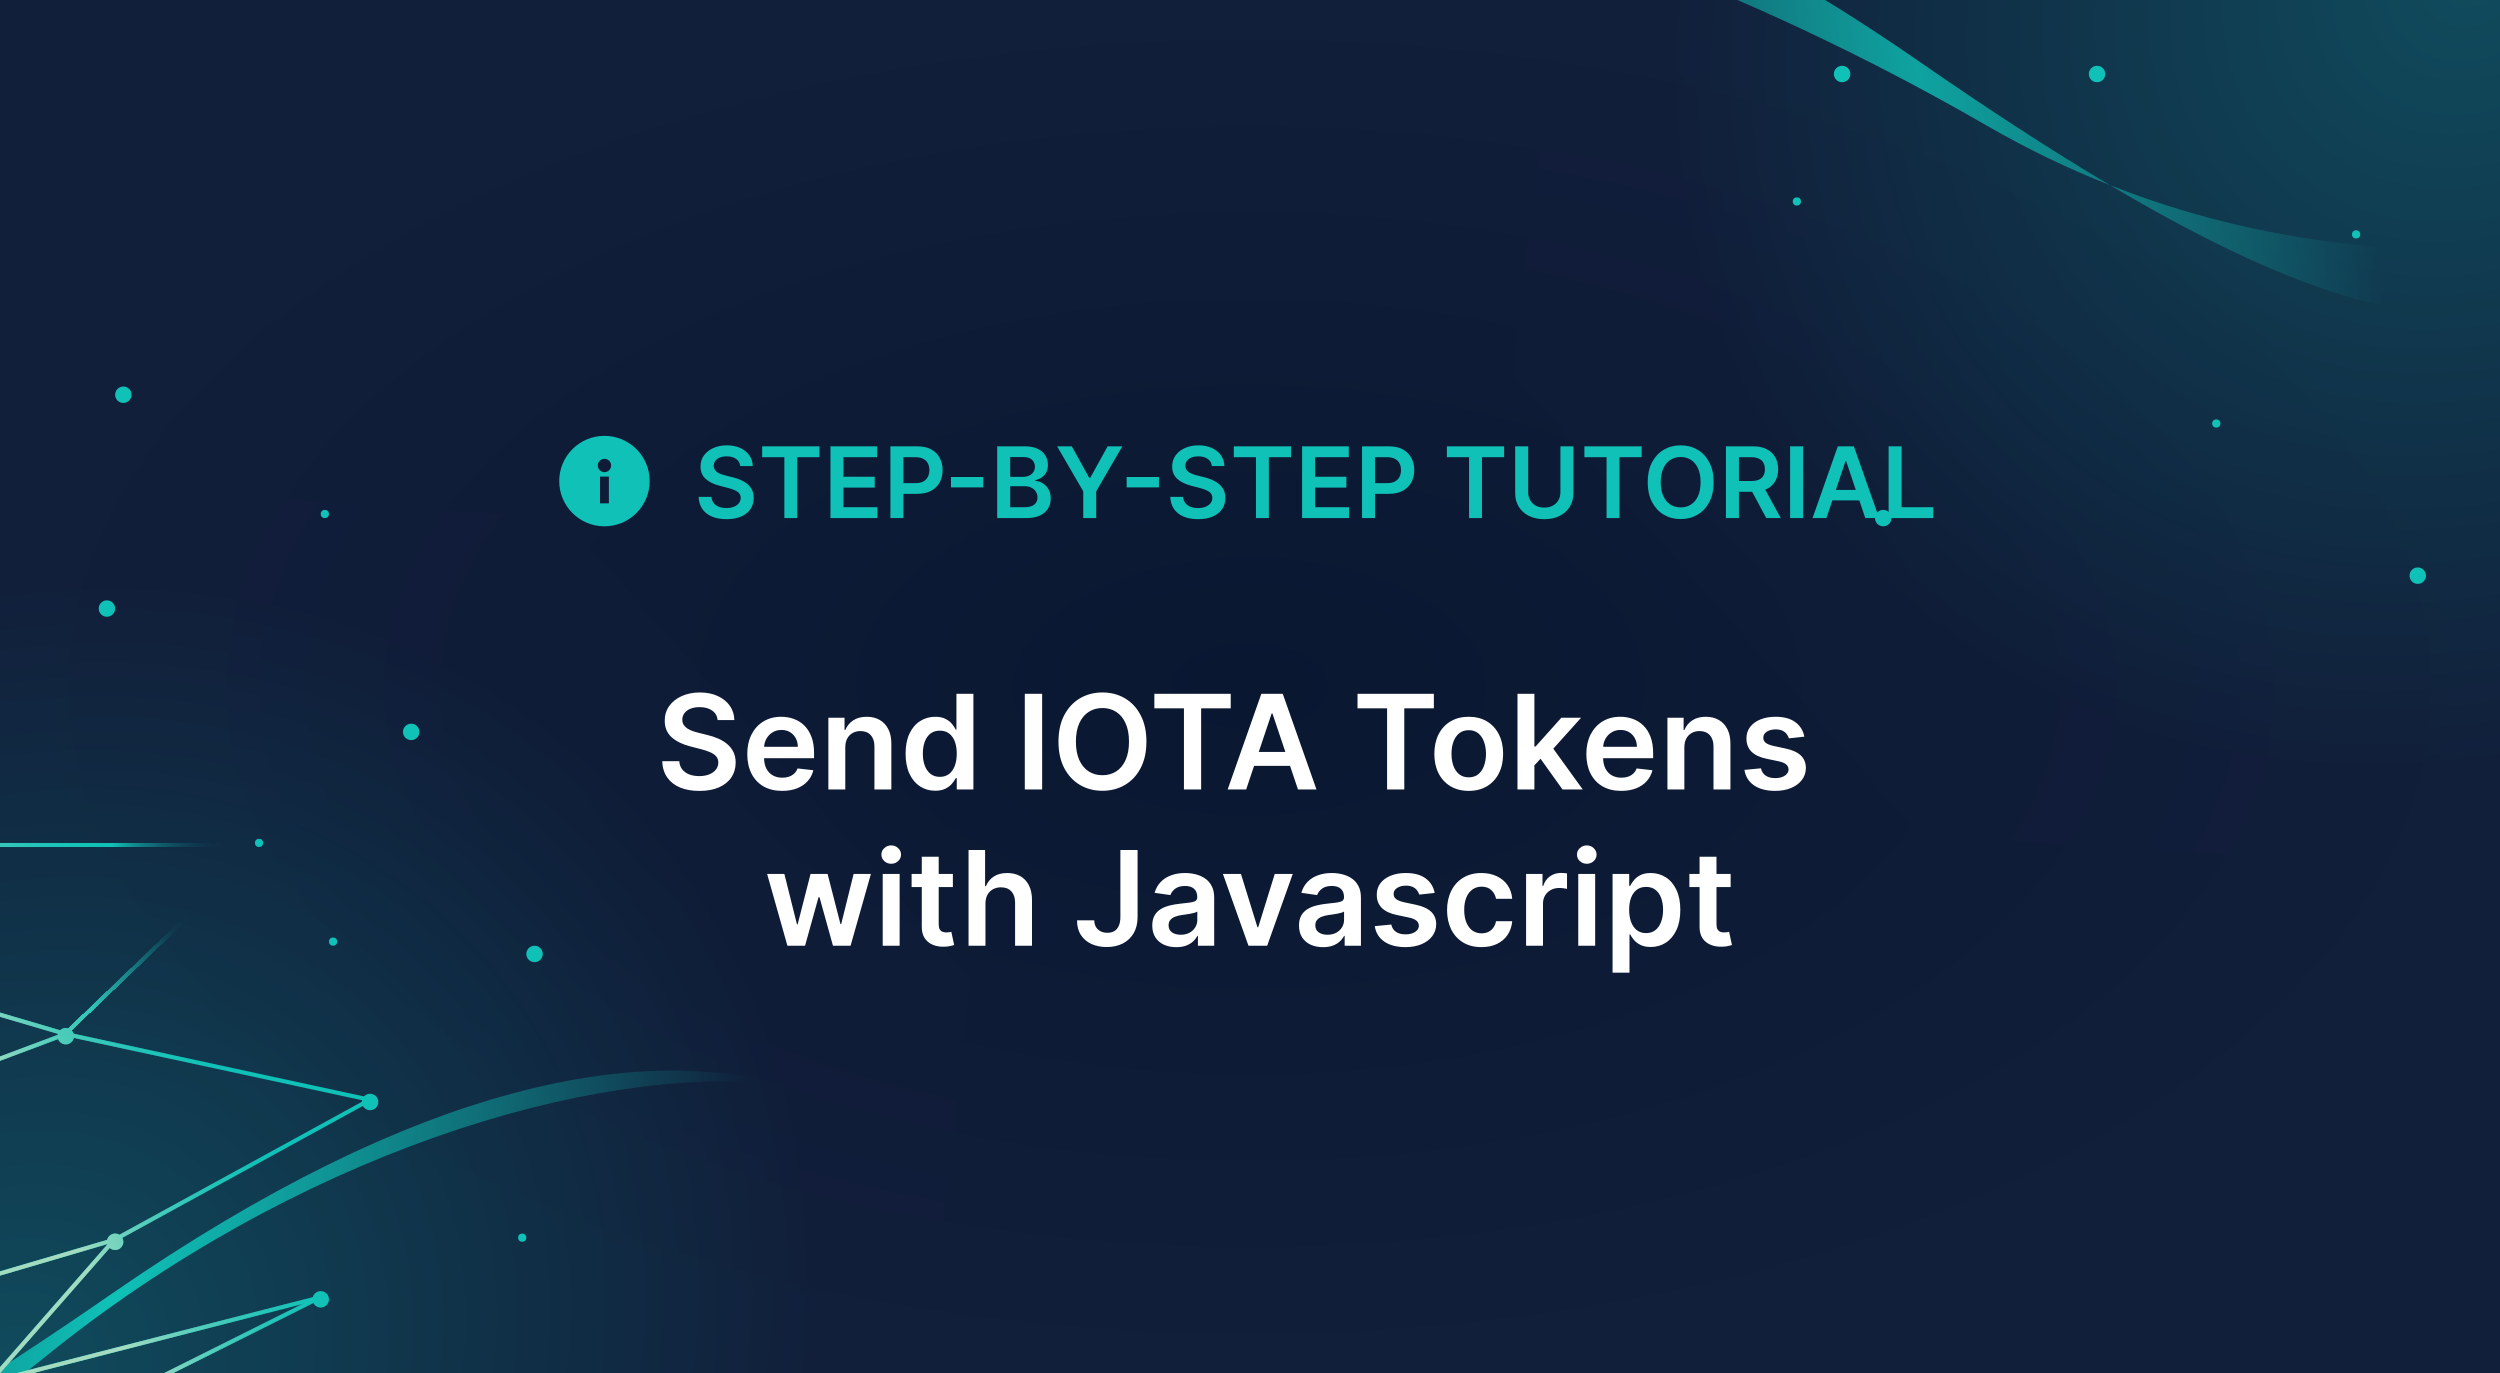 <svg width="304" height="167" viewBox="0 0 304 167" fill="none" xmlns="http://www.w3.org/2000/svg">
<g clip-path="url(#clip0_1_2)">
<rect width="304" height="167" fill="#40A1AC"/>
<path d="M0 0H304V167H0V0Z" fill="url(#paint0_radial_1_2)"/>
<g opacity="0.27" filter="url(#filter0_f_1_2)">
<path d="M68.5 63L-8 58V172L111.5 176.5L118 119L68.5 63Z" fill="url(#paint1_radial_1_2)"/>
</g>
<path d="M142.687 -14.486C135.74 -10.607 131.273 -5.188 129 -0.232C129.704 -8.108 134.745 -12.633 142.687 -14.486C158.63 -23.39 187.632 -24.187 233.14 7.318C241.654 13.213 249.433 18.284 256.576 22.518C279.541 31.573 302.581 31.767 322.676 28.451C323.818 27.334 324.939 26.121 326.044 24.811C345.489 1.771 396.552 1.86 372.353 12.768C361.22 17.786 343.535 25.009 322.676 28.451C307.226 43.571 288.073 41.185 256.576 22.518C251.565 20.542 246.557 18.144 241.583 15.268C206.23 -5.176 164.006 -19.46 142.687 -14.486Z" fill="url(#paint2_linear_1_2)"/>
<path d="M95.036 131.868C107.28 135.208 114.596 142.929 117.733 149.768C116.797 139.293 108.058 133.356 95.036 131.868C78.046 127.232 51.565 131.03 13.593 157.318C-2.347 168.353 -15.708 176.503 -27.152 181.674C-42.273 185.514 -57.519 184.871 -71.635 182.139C-74.303 180.17 -76.849 177.73 -79.311 174.811C-98.757 151.771 -149.819 151.86 -125.62 162.768C-113.974 168.018 -94.256 177.76 -71.635 182.139C-60.115 190.639 -46.324 190.337 -27.152 181.674C-16.158 178.882 -5.23 173.72 5.149 165.268C35.522 140.534 71.988 129.233 95.036 131.868Z" fill="url(#paint3_linear_1_2)"/>
<g opacity="0.27" filter="url(#filter1_f_1_2)">
<path d="M233.5 101.5L310 106.5V-7.5L190.5 -12L184 45.5L233.5 101.5Z" fill="url(#paint4_radial_1_2)"/>
</g>
<circle cx="14" cy="151" r="1" fill="#0FC1B7"/>
<circle cx="31.5" cy="102.5" r="0.5" fill="#0FC1B7"/>
<circle cx="8" cy="126" r="1" fill="#0FC1B7"/>
<circle cx="50" cy="89" r="1" fill="#0FC1B7"/>
<circle cx="13" cy="74" r="1" fill="#0FC1B7"/>
<circle cx="15" cy="48" r="1" fill="#0FC1B7"/>
<circle cx="39.5" cy="62.5" r="0.5" fill="#0FC1B7"/>
<circle cx="40.5" cy="114.5" r="0.5" fill="#0FC1B7"/>
<circle cx="65" cy="116" r="1" fill="#0FC1B7"/>
<circle cx="63.5" cy="150.5" r="0.5" fill="#0FC1B7"/>
<circle cx="45" cy="134" r="1" fill="#0FC1B7"/>
<circle cx="39" cy="158" r="1" fill="#0FC1B7"/>
<circle cx="255" cy="9" r="1" fill="#0FC1B7"/>
<circle cx="218.5" cy="24.5" r="0.5" fill="#0FC1B7"/>
<circle cx="224" cy="9" r="1" fill="#0FC1B7"/>
<circle cx="286.5" cy="28.5" r="0.5" fill="#0FC1B7"/>
<circle cx="269.5" cy="51.5" r="0.5" fill="#0FC1B7"/>
<circle cx="229" cy="63" r="1" fill="#0FC1B7"/>
<circle cx="294" cy="70" r="1" fill="#0FC1B7"/>
<g filter="url(#filter2_d_1_2)">
<line x1="13.88" y1="150.781" x2="44.88" y2="133.781" stroke="#0FC1B7" stroke-width="0.5"/>
</g>
<g filter="url(#filter3_d_1_2)">
<line x1="8.053" y1="125.756" x2="45.053" y2="133.756" stroke="#0FC1B7" stroke-width="0.5"/>
</g>
<g filter="url(#filter4_d_1_2)">
<line x1="7.827" y1="125.82" x2="31.827" y2="102.82" stroke="url(#paint5_linear_1_2)" stroke-width="0.5" shape-rendering="crispEdges"/>
</g>
<g filter="url(#filter5_d_1_2)">
<line x1="-5" y1="102.75" x2="32" y2="102.75" stroke="url(#paint6_linear_1_2)" stroke-width="0.5" shape-rendering="crispEdges"/>
</g>
<g filter="url(#filter6_d_1_2)">
<line x1="-0.088" y1="128.766" x2="7.912" y2="125.766" stroke="#0FC1B7" stroke-width="0.5"/>
<line x1="-3.071" y1="155.76" x2="13.93" y2="150.76" stroke="#0FC1B7" stroke-width="0.5"/>
<line x1="-8.929" y1="120.76" x2="8.071" y2="125.76" stroke="#0FC1B7" stroke-width="0.5"/>
<line x1="-0.188" y1="166.835" x2="13.812" y2="150.835" stroke="#0FC1B7" stroke-width="0.5"/>
<line x1="-0.062" y1="167.758" x2="38.938" y2="157.758" stroke="#0FC1B7" stroke-width="0.5"/>
<line x1="18.888" y1="167.776" x2="38.888" y2="157.776" stroke="#0FC1B7" stroke-width="0.5"/>
</g>
<path fill-rule="evenodd" clip-rule="evenodd" d="M255 10C255.552 10 256 9.552 256 9C256 8.448 255.552 8 255 8C254.448 8 254 8.448 254 9C254 9.552 254.448 10 255 10ZM16 48C16 48.552 15.552 49 15 49C14.448 49 14 48.552 14 48C14 47.448 14.448 47 15 47C15.552 47 16 47.448 16 48ZM13 75C13.552 75 14 74.552 14 74C14 73.448 13.552 73 13 73C12.448 73 12 73.448 12 74C12 74.552 12.448 75 13 75ZM51 89C51 89.552 50.552 90 50 90C49.448 90 49 89.552 49 89C49 88.448 49.448 88 50 88C50.552 88 51 88.448 51 89ZM31.277 103L8.28 125.04C8.191 125.014 8.097 125 8 125C7.733 125 7.49 125.105 7.31 125.276L-8.859 120.52L-9 121L7.04 125.718C7.029 125.756 7.02 125.796 7.013 125.836L-0.176 128.532L0 129L7.063 126.351C7.206 126.73 7.571 127 8 127C8.48 127 8.881 126.662 8.978 126.211L44.022 133.789C44.009 133.85 44.002 133.913 44 133.978L14.519 150.145C14.368 150.053 14.19 150 14 150C13.529 150 13.134 150.326 13.028 150.765L-3.141 155.52L-3 156L13.04 151.282C13.044 151.296 13.049 151.309 13.053 151.323L-0.376 166.671L0 167L13.341 151.753C13.517 151.907 13.748 152 14 152C14.552 152 15 151.552 15 151C15 150.826 14.955 150.662 14.877 150.519L44.123 134.481C44.293 134.79 44.622 135 45 135C45.552 135 46 134.552 46 134C46 133.448 45.552 133 45 133C44.706 133 44.442 133.127 44.259 133.328L8.952 125.694C8.906 125.548 8.826 125.416 8.722 125.308L32 103L32 102.502L32 102.5C32 102.224 31.776 102 31.5 102C31.224 102 31 102.224 31 102.5H-5V103H31.277ZM39.5 63C39.776 63 40 62.776 40 62.5C40 62.224 39.776 62 39.5 62C39.224 62 39 62.224 39 62.5C39 62.776 39.224 63 39.5 63ZM41 114.5C41 114.776 40.776 115 40.5 115C40.224 115 40 114.776 40 114.5C40 114.224 40.224 114 40.5 114C40.776 114 41 114.224 41 114.5ZM65 117C65.552 117 66 116.552 66 116C66 115.448 65.552 115 65 115C64.448 115 64 115.448 64 116C64 116.552 64.448 117 65 117ZM64 150.5C64 150.776 63.776 151 63.5 151C63.224 151 63 150.776 63 150.5C63 150.224 63.224 150 63.5 150C63.776 150 64 150.224 64 150.5ZM40 158C40 158.552 39.552 159 39 159C38.608 159 38.27 158.775 38.105 158.447L19 168L18.776 167.553L36.705 158.588L0 168L-0.124 167.516L38.037 157.731C38.154 157.309 38.541 157 39 157C39.552 157 40 157.448 40 158ZM219 24.5C219 24.776 218.776 25 218.5 25C218.224 25 218 24.776 218 24.5C218 24.224 218.224 24 218.5 24C218.776 24 219 24.224 219 24.5ZM224 10C224.552 10 225 9.552 225 9C225 8.448 224.552 8 224 8C223.448 8 223 8.448 223 9C223 9.552 223.448 10 224 10ZM287 28.5C287 28.776 286.776 29 286.5 29C286.224 29 286 28.776 286 28.5C286 28.224 286.224 28 286.5 28C286.776 28 287 28.224 287 28.5ZM269.5 52C269.776 52 270 51.776 270 51.5C270 51.224 269.776 51 269.5 51C269.224 51 269 51.224 269 51.5C269 51.776 269.224 52 269.5 52ZM230 63C230 63.552 229.552 64 229 64C228.448 64 228 63.552 228 63C228 62.448 228.448 62 229 62C229.552 62 230 62.448 230 63ZM294 71C294.552 71 295 70.552 295 70C295 69.448 294.552 69 294 69C293.448 69 293 69.448 293 70C293 70.552 293.448 71 294 71Z" fill="url(#paint7_linear_1_2)"/>
<path d="M87.269 87.562C87.215 87.066 86.992 86.68 86.598 86.403C86.208 86.127 85.7 85.989 85.075 85.989C84.636 85.989 84.259 86.055 83.945 86.188C83.63 86.32 83.39 86.5 83.223 86.727C83.056 86.954 82.971 87.214 82.967 87.506C82.967 87.748 83.022 87.958 83.132 88.136C83.246 88.314 83.399 88.466 83.592 88.591C83.785 88.712 83.999 88.814 84.234 88.898C84.469 88.981 84.706 89.051 84.945 89.108L86.035 89.381C86.475 89.483 86.897 89.621 87.303 89.796C87.712 89.97 88.077 90.189 88.399 90.454C88.725 90.72 88.983 91.04 89.172 91.415C89.361 91.79 89.456 92.229 89.456 92.733C89.456 93.415 89.282 94.015 88.933 94.534C88.585 95.049 88.081 95.453 87.422 95.744C86.767 96.032 85.973 96.176 85.041 96.176C84.136 96.176 83.35 96.036 82.683 95.756C82.02 95.475 81.501 95.066 81.126 94.528C80.755 93.99 80.555 93.335 80.524 92.562H82.598C82.628 92.968 82.753 93.305 82.973 93.574C83.193 93.843 83.479 94.044 83.831 94.176C84.187 94.309 84.585 94.375 85.024 94.375C85.483 94.375 85.884 94.307 86.229 94.171C86.577 94.03 86.85 93.837 87.047 93.591C87.244 93.341 87.344 93.049 87.348 92.716C87.344 92.413 87.255 92.163 87.081 91.966C86.907 91.765 86.662 91.599 86.348 91.466C86.037 91.329 85.674 91.208 85.257 91.102L83.933 90.761C82.975 90.515 82.217 90.142 81.66 89.642C81.108 89.138 80.831 88.47 80.831 87.636C80.831 86.951 81.017 86.35 81.388 85.835C81.763 85.32 82.272 84.921 82.916 84.636C83.56 84.349 84.289 84.204 85.104 84.204C85.93 84.204 86.653 84.349 87.274 84.636C87.899 84.921 88.39 85.316 88.746 85.824C89.102 86.328 89.285 86.907 89.297 87.562H87.269ZM95.108 96.171C94.233 96.171 93.477 95.989 92.841 95.625C92.208 95.258 91.722 94.739 91.381 94.068C91.04 93.394 90.869 92.6 90.869 91.688C90.869 90.79 91.04 90.002 91.381 89.324C91.725 88.642 92.206 88.112 92.824 87.733C93.441 87.35 94.167 87.159 95 87.159C95.538 87.159 96.046 87.246 96.523 87.421C97.004 87.591 97.428 87.856 97.796 88.216C98.167 88.576 98.458 89.034 98.671 89.591C98.883 90.144 98.989 90.803 98.989 91.568V92.199H91.835V90.812H97.017C97.013 90.419 96.928 90.068 96.761 89.761C96.595 89.451 96.362 89.206 96.062 89.028C95.767 88.85 95.422 88.761 95.028 88.761C94.608 88.761 94.239 88.864 93.921 89.068C93.602 89.269 93.354 89.534 93.176 89.864C93.002 90.189 92.913 90.547 92.909 90.938V92.148C92.909 92.655 93.002 93.091 93.188 93.454C93.373 93.814 93.633 94.091 93.966 94.284C94.299 94.474 94.689 94.568 95.136 94.568C95.436 94.568 95.706 94.526 95.949 94.443C96.191 94.356 96.401 94.229 96.579 94.062C96.758 93.896 96.892 93.689 96.983 93.443L98.903 93.659C98.782 94.167 98.551 94.61 98.21 94.989C97.873 95.364 97.441 95.655 96.915 95.864C96.388 96.068 95.786 96.171 95.108 96.171ZM102.786 90.886V96H100.729V87.273H102.695V88.756H102.797C102.998 88.267 103.318 87.879 103.757 87.591C104.2 87.303 104.748 87.159 105.399 87.159C106.001 87.159 106.526 87.288 106.973 87.546C107.424 87.803 107.772 88.176 108.018 88.665C108.268 89.153 108.392 89.746 108.388 90.443V96H106.331V90.761C106.331 90.178 106.179 89.722 105.876 89.392C105.577 89.062 105.162 88.898 104.632 88.898C104.272 88.898 103.952 88.977 103.672 89.136C103.395 89.292 103.178 89.517 103.018 89.812C102.863 90.108 102.786 90.466 102.786 90.886ZM113.717 96.153C113.032 96.153 112.418 95.977 111.876 95.625C111.335 95.273 110.907 94.761 110.592 94.091C110.278 93.421 110.121 92.606 110.121 91.648C110.121 90.678 110.28 89.86 110.598 89.193C110.92 88.523 111.354 88.017 111.899 87.676C112.445 87.331 113.053 87.159 113.723 87.159C114.234 87.159 114.655 87.246 114.984 87.421C115.314 87.591 115.575 87.797 115.768 88.04C115.962 88.278 116.111 88.504 116.217 88.716H116.303V84.364H118.365V96H116.342V94.625H116.217C116.111 94.837 115.958 95.062 115.757 95.301C115.556 95.536 115.291 95.737 114.962 95.903C114.632 96.07 114.217 96.153 113.717 96.153ZM114.291 94.466C114.727 94.466 115.098 94.349 115.405 94.114C115.712 93.875 115.945 93.544 116.104 93.119C116.263 92.695 116.342 92.201 116.342 91.636C116.342 91.072 116.263 90.581 116.104 90.165C115.948 89.748 115.717 89.424 115.411 89.193C115.107 88.962 114.734 88.847 114.291 88.847C113.833 88.847 113.45 88.966 113.143 89.204C112.837 89.443 112.606 89.773 112.45 90.193C112.295 90.614 112.217 91.095 112.217 91.636C112.217 92.182 112.295 92.669 112.45 93.097C112.609 93.521 112.842 93.856 113.149 94.102C113.46 94.345 113.84 94.466 114.291 94.466ZM126.724 84.364V96H124.616V84.364H126.724ZM139.405 90.182C139.405 91.436 139.17 92.51 138.7 93.403C138.234 94.294 137.598 94.975 136.791 95.449C135.988 95.922 135.077 96.159 134.058 96.159C133.039 96.159 132.126 95.922 131.32 95.449C130.517 94.972 129.88 94.288 129.411 93.398C128.945 92.504 128.712 91.432 128.712 90.182C128.712 88.928 128.945 87.856 129.411 86.966C129.88 86.072 130.517 85.388 131.32 84.915C132.126 84.441 133.039 84.204 134.058 84.204C135.077 84.204 135.988 84.441 136.791 84.915C137.598 85.388 138.234 86.072 138.7 86.966C139.17 87.856 139.405 88.928 139.405 90.182ZM137.286 90.182C137.286 89.299 137.147 88.555 136.871 87.949C136.598 87.339 136.219 86.879 135.734 86.568C135.25 86.254 134.691 86.097 134.058 86.097C133.426 86.097 132.867 86.254 132.382 86.568C131.897 86.879 131.517 87.339 131.24 87.949C130.967 88.555 130.831 89.299 130.831 90.182C130.831 91.064 130.967 91.811 131.24 92.421C131.517 93.026 131.897 93.487 132.382 93.801C132.867 94.112 133.426 94.267 134.058 94.267C134.691 94.267 135.25 94.112 135.734 93.801C136.219 93.487 136.598 93.026 136.871 92.421C137.147 91.811 137.286 91.064 137.286 90.182ZM140.371 86.131V84.364H149.655V86.131H146.058V96H143.967V86.131H140.371ZM151.533 96H149.283L153.379 84.364H155.982L160.084 96H157.834L154.726 86.75H154.635L151.533 96ZM151.607 91.438H157.743V93.131H151.607V91.438ZM165.074 86.131V84.364H174.358V86.131H170.761V96H168.67V86.131H165.074ZM178.598 96.171C177.746 96.171 177.007 95.983 176.382 95.608C175.757 95.233 175.272 94.708 174.928 94.034C174.587 93.36 174.416 92.572 174.416 91.671C174.416 90.769 174.587 89.979 174.928 89.301C175.272 88.623 175.757 88.097 176.382 87.722C177.007 87.347 177.746 87.159 178.598 87.159C179.45 87.159 180.189 87.347 180.814 87.722C181.439 88.097 181.922 88.623 182.263 89.301C182.607 89.979 182.78 90.769 182.78 91.671C182.78 92.572 182.607 93.36 182.263 94.034C181.922 94.708 181.439 95.233 180.814 95.608C180.189 95.983 179.45 96.171 178.598 96.171ZM178.609 94.523C179.071 94.523 179.458 94.396 179.768 94.142C180.079 93.885 180.31 93.54 180.462 93.108C180.617 92.676 180.695 92.195 180.695 91.665C180.695 91.131 180.617 90.648 180.462 90.216C180.31 89.78 180.079 89.434 179.768 89.176C179.458 88.919 179.071 88.79 178.609 88.79C178.136 88.79 177.742 88.919 177.428 89.176C177.117 89.434 176.884 89.78 176.729 90.216C176.577 90.648 176.501 91.131 176.501 91.665C176.501 92.195 176.577 92.676 176.729 93.108C176.884 93.54 177.117 93.885 177.428 94.142C177.742 94.396 178.136 94.523 178.609 94.523ZM186.401 93.261L186.395 90.778H186.724L189.861 87.273H192.264L188.406 91.568H187.98L186.401 93.261ZM184.526 96V84.364H186.582V96H184.526ZM190.003 96L187.162 92.028L188.548 90.579L192.463 96H190.003ZM197.139 96.171C196.264 96.171 195.509 95.989 194.872 95.625C194.24 95.258 193.753 94.739 193.412 94.068C193.071 93.394 192.901 92.6 192.901 91.688C192.901 90.79 193.071 90.002 193.412 89.324C193.757 88.642 194.238 88.112 194.855 87.733C195.473 87.35 196.198 87.159 197.031 87.159C197.569 87.159 198.077 87.246 198.554 87.421C199.035 87.591 199.459 87.856 199.827 88.216C200.198 88.576 200.49 89.034 200.702 89.591C200.914 90.144 201.02 90.803 201.02 91.568V92.199H193.866V90.812H199.048C199.045 90.419 198.959 90.068 198.793 89.761C198.626 89.451 198.393 89.206 198.094 89.028C197.798 88.85 197.454 88.761 197.06 88.761C196.639 88.761 196.27 88.864 195.952 89.068C195.634 89.269 195.385 89.534 195.207 89.864C195.033 90.189 194.944 90.547 194.94 90.938V92.148C194.94 92.655 195.033 93.091 195.219 93.454C195.404 93.814 195.664 94.091 195.997 94.284C196.33 94.474 196.721 94.568 197.168 94.568C197.467 94.568 197.738 94.526 197.98 94.443C198.223 94.356 198.433 94.229 198.611 94.062C198.789 93.896 198.923 93.689 199.014 93.443L200.935 93.659C200.813 94.167 200.582 94.61 200.241 94.989C199.904 95.364 199.473 95.655 198.946 95.864C198.42 96.068 197.817 96.171 197.139 96.171ZM204.817 90.886V96H202.76V87.273H204.726V88.756H204.828C205.029 88.267 205.349 87.879 205.788 87.591C206.232 87.303 206.779 87.159 207.43 87.159C208.033 87.159 208.557 87.288 209.004 87.546C209.455 87.803 209.804 88.176 210.05 88.665C210.3 89.153 210.423 89.746 210.419 90.443V96H208.362V90.761C208.362 90.178 208.211 89.722 207.908 89.392C207.608 89.062 207.194 88.898 206.663 88.898C206.304 88.898 205.983 88.977 205.703 89.136C205.427 89.292 205.209 89.517 205.05 89.812C204.894 90.108 204.817 90.466 204.817 90.886ZM219.408 89.579L217.533 89.784C217.48 89.595 217.387 89.417 217.254 89.25C217.125 89.083 216.951 88.949 216.732 88.847C216.512 88.744 216.243 88.693 215.925 88.693C215.497 88.693 215.137 88.786 214.845 88.972C214.557 89.157 214.415 89.398 214.419 89.693C214.415 89.947 214.508 90.153 214.697 90.312C214.891 90.472 215.209 90.602 215.652 90.704L217.141 91.023C217.966 91.201 218.58 91.483 218.982 91.869C219.387 92.256 219.591 92.761 219.595 93.386C219.591 93.936 219.43 94.421 219.112 94.841C218.798 95.258 218.36 95.583 217.8 95.818C217.239 96.053 216.595 96.171 215.868 96.171C214.8 96.171 213.94 95.947 213.288 95.5C212.637 95.049 212.249 94.422 212.124 93.619L214.129 93.426C214.22 93.82 214.413 94.117 214.709 94.318C215.004 94.519 215.389 94.619 215.862 94.619C216.351 94.619 216.743 94.519 217.038 94.318C217.338 94.117 217.487 93.869 217.487 93.574C217.487 93.324 217.391 93.117 217.197 92.954C217.008 92.792 216.713 92.667 216.311 92.579L214.822 92.267C213.985 92.093 213.366 91.799 212.964 91.386C212.563 90.97 212.364 90.443 212.368 89.807C212.364 89.269 212.51 88.803 212.805 88.409C213.105 88.011 213.519 87.704 214.05 87.489C214.584 87.269 215.199 87.159 215.896 87.159C216.919 87.159 217.724 87.377 218.311 87.812C218.902 88.248 219.268 88.837 219.408 89.579ZM95.749 115L93.283 106.273H95.379L96.913 112.409H96.993L98.561 106.273H100.635L102.203 112.375H102.288L103.8 106.273H105.902L103.43 115H101.288L99.652 109.102H99.533L97.896 115H95.749ZM107.338 115V106.273H109.395V115H107.338ZM108.372 105.034C108.046 105.034 107.766 104.926 107.531 104.71C107.296 104.491 107.179 104.227 107.179 103.92C107.179 103.61 107.296 103.347 107.531 103.131C107.766 102.911 108.046 102.801 108.372 102.801C108.702 102.801 108.982 102.911 109.213 103.131C109.448 103.347 109.565 103.61 109.565 103.92C109.565 104.227 109.448 104.491 109.213 104.71C108.982 104.926 108.702 105.034 108.372 105.034ZM115.868 106.273V107.864H110.851V106.273H115.868ZM112.089 104.182H114.146V112.375C114.146 112.652 114.188 112.864 114.271 113.011C114.358 113.155 114.472 113.254 114.612 113.307C114.752 113.36 114.908 113.386 115.078 113.386C115.207 113.386 115.324 113.377 115.43 113.358C115.54 113.339 115.624 113.322 115.68 113.307L116.027 114.915C115.917 114.953 115.76 114.994 115.555 115.04C115.355 115.085 115.108 115.112 114.817 115.119C114.302 115.134 113.838 115.057 113.425 114.886C113.012 114.712 112.684 114.443 112.442 114.08C112.203 113.716 112.086 113.261 112.089 112.716V104.182ZM119.832 109.886V115H117.776V103.364H119.787V107.756H119.889C120.094 107.263 120.41 106.875 120.838 106.591C121.27 106.303 121.819 106.159 122.486 106.159C123.092 106.159 123.62 106.286 124.071 106.54C124.522 106.794 124.87 107.165 125.116 107.653C125.366 108.142 125.491 108.739 125.491 109.443V115H123.435V109.761C123.435 109.174 123.283 108.718 122.98 108.392C122.681 108.062 122.26 107.898 121.719 107.898C121.355 107.898 121.029 107.977 120.741 108.136C120.457 108.292 120.234 108.517 120.071 108.812C119.912 109.108 119.832 109.466 119.832 109.886ZM136.239 103.364H138.33V111.545C138.326 112.295 138.167 112.941 137.852 113.483C137.538 114.021 137.098 114.436 136.534 114.727C135.973 115.015 135.32 115.159 134.574 115.159C133.892 115.159 133.278 115.038 132.733 114.795C132.191 114.549 131.761 114.186 131.443 113.705C131.125 113.223 130.966 112.625 130.966 111.909H133.062C133.066 112.223 133.134 112.494 133.267 112.722C133.403 112.949 133.591 113.123 133.83 113.244C134.068 113.366 134.343 113.426 134.653 113.426C134.991 113.426 135.277 113.356 135.511 113.216C135.746 113.072 135.924 112.86 136.045 112.58C136.17 112.299 136.235 111.955 136.239 111.545V103.364ZM143.037 115.176C142.484 115.176 141.986 115.078 141.543 114.881C141.103 114.68 140.755 114.384 140.497 113.994C140.243 113.604 140.116 113.123 140.116 112.551C140.116 112.059 140.207 111.652 140.389 111.33C140.571 111.008 140.819 110.75 141.134 110.557C141.448 110.364 141.802 110.218 142.196 110.119C142.594 110.017 143.005 109.943 143.429 109.898C143.94 109.845 144.355 109.797 144.673 109.756C144.991 109.71 145.223 109.642 145.366 109.551C145.514 109.456 145.588 109.311 145.588 109.114V109.08C145.588 108.652 145.461 108.32 145.207 108.085C144.954 107.85 144.588 107.733 144.111 107.733C143.607 107.733 143.207 107.843 142.912 108.062C142.62 108.282 142.423 108.542 142.321 108.841L140.401 108.568C140.552 108.038 140.802 107.595 141.151 107.239C141.499 106.879 141.925 106.61 142.429 106.432C142.933 106.25 143.49 106.159 144.099 106.159C144.52 106.159 144.938 106.208 145.355 106.307C145.772 106.405 146.152 106.568 146.497 106.795C146.842 107.019 147.118 107.324 147.327 107.71C147.539 108.097 147.645 108.58 147.645 109.159V115H145.668V113.801H145.599C145.474 114.044 145.298 114.271 145.071 114.483C144.848 114.691 144.565 114.86 144.224 114.989C143.887 115.114 143.491 115.176 143.037 115.176ZM143.571 113.665C143.984 113.665 144.342 113.583 144.645 113.42C144.948 113.254 145.181 113.034 145.344 112.761C145.51 112.489 145.594 112.191 145.594 111.869V110.841C145.529 110.894 145.42 110.943 145.264 110.989C145.113 111.034 144.942 111.074 144.753 111.108C144.563 111.142 144.376 111.172 144.19 111.199C144.005 111.225 143.844 111.248 143.707 111.267C143.401 111.309 143.126 111.377 142.884 111.472C142.641 111.566 142.45 111.699 142.31 111.869C142.17 112.036 142.099 112.252 142.099 112.517C142.099 112.896 142.238 113.182 142.514 113.375C142.791 113.568 143.143 113.665 143.571 113.665ZM157.196 106.273L154.088 115H151.815L148.707 106.273H150.901L152.906 112.756H152.997L155.009 106.273H157.196ZM160.881 115.176C160.328 115.176 159.83 115.078 159.386 114.881C158.947 114.68 158.598 114.384 158.341 113.994C158.087 113.604 157.96 113.123 157.96 112.551C157.96 112.059 158.051 111.652 158.233 111.33C158.415 111.008 158.663 110.75 158.977 110.557C159.292 110.364 159.646 110.218 160.04 110.119C160.438 110.017 160.848 109.943 161.273 109.898C161.784 109.845 162.199 109.797 162.517 109.756C162.835 109.71 163.066 109.642 163.21 109.551C163.358 109.456 163.432 109.311 163.432 109.114V109.08C163.432 108.652 163.305 108.32 163.051 108.085C162.797 107.85 162.432 107.733 161.955 107.733C161.451 107.733 161.051 107.843 160.756 108.062C160.464 108.282 160.267 108.542 160.165 108.841L158.244 108.568C158.396 108.038 158.646 107.595 158.994 107.239C159.343 106.879 159.769 106.61 160.273 106.432C160.777 106.25 161.333 106.159 161.943 106.159C162.364 106.159 162.782 106.208 163.199 106.307C163.616 106.405 163.996 106.568 164.341 106.795C164.686 107.019 164.962 107.324 165.17 107.71C165.383 108.097 165.489 108.58 165.489 109.159V115H163.511V113.801H163.443C163.318 114.044 163.142 114.271 162.915 114.483C162.691 114.691 162.409 114.86 162.068 114.989C161.731 115.114 161.335 115.176 160.881 115.176ZM161.415 113.665C161.828 113.665 162.186 113.583 162.489 113.42C162.792 113.254 163.025 113.034 163.188 112.761C163.354 112.489 163.438 112.191 163.438 111.869V110.841C163.373 110.894 163.263 110.943 163.108 110.989C162.956 111.034 162.786 111.074 162.597 111.108C162.407 111.142 162.22 111.172 162.034 111.199C161.848 111.225 161.688 111.248 161.551 111.267C161.244 111.309 160.97 111.377 160.727 111.472C160.485 111.566 160.294 111.699 160.153 111.869C160.013 112.036 159.943 112.252 159.943 112.517C159.943 112.896 160.081 113.182 160.358 113.375C160.634 113.568 160.987 113.665 161.415 113.665ZM174.455 108.58L172.58 108.784C172.527 108.595 172.434 108.417 172.301 108.25C172.172 108.083 171.998 107.949 171.778 107.847C171.559 107.744 171.29 107.693 170.972 107.693C170.544 107.693 170.184 107.786 169.892 107.972C169.604 108.157 169.462 108.398 169.466 108.693C169.462 108.947 169.555 109.153 169.744 109.312C169.938 109.472 170.256 109.602 170.699 109.705L172.188 110.023C173.013 110.201 173.627 110.483 174.028 110.869C174.434 111.256 174.638 111.761 174.642 112.386C174.638 112.936 174.477 113.42 174.159 113.841C173.845 114.258 173.407 114.583 172.847 114.818C172.286 115.053 171.642 115.17 170.915 115.17C169.847 115.17 168.987 114.947 168.335 114.5C167.684 114.049 167.295 113.422 167.17 112.619L169.176 112.426C169.267 112.82 169.46 113.117 169.756 113.318C170.051 113.519 170.436 113.619 170.909 113.619C171.398 113.619 171.79 113.519 172.085 113.318C172.384 113.117 172.534 112.869 172.534 112.574C172.534 112.324 172.438 112.117 172.244 111.955C172.055 111.792 171.759 111.667 171.358 111.58L169.869 111.267C169.032 111.093 168.413 110.799 168.011 110.386C167.61 109.97 167.411 109.443 167.415 108.807C167.411 108.269 167.557 107.803 167.852 107.409C168.152 107.011 168.566 106.705 169.097 106.489C169.631 106.269 170.246 106.159 170.943 106.159C171.966 106.159 172.771 106.377 173.358 106.812C173.949 107.248 174.314 107.837 174.455 108.58ZM180.145 115.17C179.274 115.17 178.526 114.979 177.901 114.597C177.279 114.214 176.8 113.686 176.463 113.011C176.13 112.333 175.963 111.553 175.963 110.67C175.963 109.784 176.134 109.002 176.474 108.324C176.815 107.642 177.296 107.112 177.918 106.733C178.543 106.35 179.281 106.159 180.134 106.159C180.842 106.159 181.469 106.29 182.014 106.551C182.563 106.809 183.001 107.174 183.327 107.648C183.652 108.117 183.838 108.667 183.884 109.295H181.918C181.838 108.875 181.649 108.525 181.349 108.244C181.054 107.96 180.658 107.818 180.162 107.818C179.741 107.818 179.372 107.932 179.054 108.159C178.736 108.383 178.488 108.705 178.31 109.125C178.135 109.545 178.048 110.049 178.048 110.636C178.048 111.231 178.135 111.742 178.31 112.17C178.484 112.595 178.728 112.922 179.043 113.153C179.361 113.381 179.734 113.494 180.162 113.494C180.465 113.494 180.736 113.437 180.974 113.324C181.217 113.206 181.42 113.038 181.582 112.818C181.745 112.598 181.857 112.331 181.918 112.017H183.884C183.834 112.634 183.652 113.182 183.338 113.659C183.024 114.133 182.596 114.504 182.054 114.773C181.512 115.038 180.876 115.17 180.145 115.17ZM185.572 115V106.273H187.567V107.727H187.658C187.817 107.223 188.089 106.835 188.476 106.562C188.866 106.286 189.311 106.148 189.811 106.148C189.925 106.148 190.052 106.153 190.192 106.165C190.336 106.172 190.455 106.186 190.55 106.205V108.097C190.463 108.066 190.324 108.04 190.135 108.017C189.949 107.991 189.769 107.977 189.595 107.977C189.22 107.977 188.883 108.059 188.584 108.222C188.288 108.381 188.055 108.602 187.885 108.886C187.714 109.17 187.629 109.498 187.629 109.869V115H185.572ZM191.916 115V106.273H193.973V115H191.916ZM192.95 105.034C192.625 105.034 192.344 104.926 192.109 104.71C191.875 104.491 191.757 104.227 191.757 103.92C191.757 103.61 191.875 103.347 192.109 103.131C192.344 102.911 192.625 102.801 192.95 102.801C193.28 102.801 193.56 102.911 193.791 103.131C194.026 103.347 194.143 103.61 194.143 103.92C194.143 104.227 194.026 104.491 193.791 104.71C193.56 104.926 193.28 105.034 192.95 105.034ZM196.088 118.273V106.273H198.111V107.716H198.23C198.336 107.504 198.486 107.278 198.679 107.04C198.872 106.797 199.134 106.591 199.463 106.42C199.793 106.246 200.213 106.159 200.724 106.159C201.399 106.159 202.007 106.331 202.548 106.676C203.094 107.017 203.526 107.523 203.844 108.193C204.166 108.86 204.327 109.678 204.327 110.648C204.327 111.606 204.17 112.42 203.855 113.091C203.541 113.761 203.113 114.273 202.571 114.625C202.029 114.977 201.416 115.153 200.73 115.153C200.23 115.153 199.815 115.07 199.486 114.903C199.156 114.737 198.891 114.536 198.69 114.301C198.493 114.062 198.34 113.837 198.23 113.625H198.145V118.273H196.088ZM198.105 110.636C198.105 111.201 198.185 111.695 198.344 112.119C198.507 112.544 198.74 112.875 199.043 113.114C199.349 113.348 199.721 113.466 200.156 113.466C200.611 113.466 200.991 113.345 201.298 113.102C201.605 112.856 201.836 112.521 201.991 112.097C202.151 111.669 202.23 111.182 202.23 110.636C202.23 110.095 202.152 109.614 201.997 109.193C201.842 108.773 201.611 108.443 201.304 108.205C200.997 107.966 200.615 107.847 200.156 107.847C199.717 107.847 199.344 107.962 199.037 108.193C198.73 108.424 198.497 108.748 198.338 109.165C198.183 109.581 198.105 110.072 198.105 110.636ZM210.446 106.273V107.864H205.429V106.273H210.446ZM206.668 104.182H208.724V112.375C208.724 112.652 208.766 112.864 208.849 113.011C208.937 113.155 209.05 113.254 209.19 113.307C209.33 113.36 209.486 113.386 209.656 113.386C209.785 113.386 209.902 113.377 210.009 113.358C210.118 113.339 210.202 113.322 210.259 113.307L210.605 114.915C210.495 114.953 210.338 114.994 210.134 115.04C209.933 115.085 209.687 115.112 209.395 115.119C208.88 115.134 208.416 115.057 208.003 114.886C207.59 114.712 207.262 114.443 207.02 114.08C206.781 113.716 206.664 113.261 206.668 112.716V104.182Z" fill="white"/>
<path fill-rule="evenodd" clip-rule="evenodd" d="M73.5 64C76.538 64 79 61.538 79 58.5C79 55.462 76.538 53 73.5 53C70.462 53 68 55.462 68 58.5C68 61.538 70.462 64 73.5 64ZM73.5 55.792C73.051 55.792 72.688 56.155 72.688 56.604C72.688 57.053 73.051 57.417 73.5 57.417C73.949 57.417 74.312 57.053 74.312 56.604C74.312 56.155 73.949 55.792 73.5 55.792ZM74.042 61.208V57.958H72.958V61.208H74.042Z" fill="#0FC1B7"/>
<path d="M90.012 56.672C89.972 56.3 89.805 56.01 89.509 55.803C89.216 55.595 88.836 55.492 88.367 55.492C88.037 55.492 87.755 55.541 87.519 55.641C87.283 55.74 87.103 55.875 86.978 56.045C86.853 56.216 86.789 56.41 86.786 56.629C86.786 56.811 86.827 56.969 86.91 57.102C86.995 57.236 87.11 57.349 87.255 57.443C87.4 57.534 87.56 57.611 87.736 57.673C87.912 57.736 88.09 57.788 88.269 57.831L89.087 58.035C89.417 58.112 89.734 58.216 90.037 58.347C90.344 58.477 90.618 58.642 90.86 58.841C91.104 59.04 91.297 59.28 91.439 59.561C91.582 59.842 91.653 60.172 91.653 60.55C91.653 61.061 91.522 61.511 91.26 61.901C90.999 62.287 90.621 62.59 90.127 62.808C89.635 63.024 89.04 63.132 88.341 63.132C87.662 63.132 87.073 63.027 86.573 62.817C86.076 62.606 85.687 62.3 85.405 61.896C85.127 61.493 84.976 61.001 84.954 60.422H86.509C86.532 60.726 86.626 60.979 86.79 61.18C86.955 61.382 87.17 61.533 87.434 61.632C87.701 61.731 87.999 61.781 88.329 61.781C88.672 61.781 88.974 61.73 89.232 61.628C89.493 61.523 89.698 61.378 89.846 61.193C89.993 61.006 90.069 60.787 90.072 60.537C90.069 60.31 90.002 60.122 89.871 59.974C89.741 59.824 89.557 59.699 89.322 59.599C89.089 59.497 88.816 59.406 88.503 59.327L87.51 59.071C86.792 58.886 86.224 58.606 85.806 58.231C85.391 57.854 85.184 57.352 85.184 56.727C85.184 56.213 85.323 55.763 85.601 55.376C85.883 54.99 86.265 54.69 86.748 54.477C87.231 54.261 87.778 54.153 88.388 54.153C89.008 54.153 89.55 54.261 90.016 54.477C90.485 54.69 90.853 54.987 91.12 55.368C91.387 55.746 91.525 56.18 91.533 56.672H90.012ZM92.678 55.598V54.273H99.641V55.598H96.944V63H95.376V55.598H92.678ZM100.984 63V54.273H106.66V55.598H102.565V57.967H106.366V59.293H102.565V61.675H106.694V63H100.984ZM108.273 63V54.273H111.546C112.216 54.273 112.779 54.398 113.233 54.648C113.691 54.898 114.036 55.242 114.269 55.679C114.504 56.114 114.622 56.608 114.622 57.162C114.622 57.722 114.504 58.219 114.269 58.653C114.033 59.088 113.685 59.43 113.225 59.68C112.764 59.928 112.198 60.051 111.524 60.051H109.355V58.751H111.311C111.703 58.751 112.024 58.683 112.274 58.547C112.524 58.41 112.709 58.223 112.828 57.984C112.95 57.746 113.012 57.472 113.012 57.162C113.012 56.852 112.95 56.58 112.828 56.344C112.709 56.108 112.523 55.925 112.27 55.794C112.02 55.66 111.698 55.594 111.303 55.594H109.854V63H108.273ZM119.567 58.001V59.271H115.638V58.001H119.567ZM121.257 63V54.273H124.598C125.229 54.273 125.753 54.372 126.171 54.571C126.591 54.767 126.905 55.035 127.112 55.376C127.323 55.717 127.428 56.104 127.428 56.535C127.428 56.891 127.36 57.195 127.223 57.447C127.087 57.697 126.904 57.901 126.673 58.057C126.443 58.213 126.186 58.325 125.902 58.394V58.479C126.212 58.496 126.509 58.591 126.793 58.764C127.08 58.935 127.314 59.176 127.496 59.489C127.678 59.801 127.769 60.179 127.769 60.622C127.769 61.074 127.659 61.48 127.441 61.841C127.222 62.199 126.892 62.481 126.452 62.689C126.012 62.896 125.458 63 124.79 63H121.257ZM122.838 61.679H124.539C125.112 61.679 125.526 61.57 125.779 61.351C126.034 61.129 126.162 60.845 126.162 60.499C126.162 60.24 126.098 60.007 125.97 59.8C125.843 59.59 125.661 59.425 125.425 59.305C125.189 59.183 124.908 59.122 124.581 59.122H122.838V61.679ZM122.838 57.984H124.402C124.675 57.984 124.921 57.935 125.139 57.835C125.358 57.733 125.53 57.59 125.655 57.405C125.783 57.217 125.847 56.996 125.847 56.74C125.847 56.402 125.727 56.124 125.489 55.905C125.253 55.686 124.902 55.577 124.436 55.577H122.838V57.984ZM128.547 54.273H130.333L132.468 58.133H132.553L134.688 54.273H136.474L133.299 59.744V63H131.722V59.744L128.547 54.273ZM140.93 58.001V59.271H137.001V58.001H140.93ZM147.363 56.672C147.324 56.3 147.156 56.01 146.861 55.803C146.568 55.595 146.187 55.492 145.719 55.492C145.389 55.492 145.106 55.541 144.871 55.641C144.635 55.74 144.454 55.875 144.329 56.045C144.204 56.216 144.14 56.41 144.138 56.629C144.138 56.811 144.179 56.969 144.261 57.102C144.346 57.236 144.461 57.349 144.606 57.443C144.751 57.534 144.912 57.611 145.088 57.673C145.264 57.736 145.442 57.788 145.621 57.831L146.439 58.035C146.768 58.112 147.085 58.216 147.389 58.347C147.696 58.477 147.97 58.642 148.211 58.841C148.456 59.04 148.649 59.28 148.791 59.561C148.933 59.842 149.004 60.172 149.004 60.55C149.004 61.061 148.873 61.511 148.612 61.901C148.351 62.287 147.973 62.59 147.479 62.808C146.987 63.024 146.392 63.132 145.693 63.132C145.014 63.132 144.425 63.027 143.925 62.817C143.427 62.606 143.038 62.3 142.757 61.896C142.479 61.493 142.328 61.001 142.305 60.422H143.861C143.883 60.726 143.977 60.979 144.142 61.18C144.307 61.382 144.521 61.533 144.785 61.632C145.052 61.731 145.351 61.781 145.68 61.781C146.024 61.781 146.325 61.73 146.584 61.628C146.845 61.523 147.05 61.378 147.197 61.193C147.345 61.006 147.42 60.787 147.423 60.537C147.42 60.31 147.354 60.122 147.223 59.974C147.092 59.824 146.909 59.699 146.673 59.599C146.44 59.497 146.167 59.406 145.855 59.327L144.862 59.071C144.143 58.886 143.575 58.606 143.157 58.231C142.743 57.854 142.535 57.352 142.535 56.727C142.535 56.213 142.675 55.763 142.953 55.376C143.234 54.99 143.616 54.69 144.099 54.477C144.582 54.261 145.129 54.153 145.74 54.153C146.359 54.153 146.902 54.261 147.368 54.477C147.836 54.69 148.204 54.987 148.471 55.368C148.738 55.746 148.876 56.18 148.885 56.672H147.363ZM150.03 55.598V54.273H156.993V55.598H154.296V63H152.727V55.598H150.03ZM158.335 63V54.273H164.012V55.598H159.916V57.967H163.718V59.293H159.916V61.675H164.046V63H158.335ZM165.624 63V54.273H168.897C169.568 54.273 170.13 54.398 170.585 54.648C171.042 54.898 171.387 55.242 171.62 55.679C171.856 56.114 171.974 56.608 171.974 57.162C171.974 57.722 171.856 58.219 171.62 58.653C171.384 59.088 171.036 59.43 170.576 59.68C170.116 59.928 169.549 60.051 168.876 60.051H166.707V58.751H168.663C169.055 58.751 169.376 58.683 169.626 58.547C169.876 58.41 170.061 58.223 170.18 57.984C170.302 57.746 170.363 57.472 170.363 57.162C170.363 56.852 170.302 56.58 170.18 56.344C170.061 56.108 169.874 55.925 169.622 55.794C169.372 55.66 169.049 55.594 168.654 55.594H167.205V63H165.624ZM175.94 55.598V54.273H182.903V55.598H180.206V63H178.638V55.598H175.94ZM189.747 54.273H191.328V59.974C191.328 60.599 191.18 61.149 190.885 61.624C190.592 62.098 190.18 62.469 189.649 62.736C189.118 63 188.497 63.132 187.787 63.132C187.074 63.132 186.452 63 185.92 62.736C185.389 62.469 184.977 62.098 184.684 61.624C184.392 61.149 184.246 60.599 184.246 59.974V54.273H185.827V59.842C185.827 60.206 185.906 60.53 186.065 60.814C186.227 61.098 186.454 61.321 186.747 61.483C187.04 61.642 187.386 61.722 187.787 61.722C188.187 61.722 188.534 61.642 188.827 61.483C189.122 61.321 189.349 61.098 189.508 60.814C189.667 60.53 189.747 60.206 189.747 59.842V54.273ZM192.663 55.598V54.273H199.626V55.598H196.928V63H195.36V55.598H192.663ZM208.38 58.636C208.38 59.577 208.204 60.382 207.851 61.053C207.502 61.72 207.025 62.231 206.42 62.587C205.817 62.942 205.134 63.119 204.37 63.119C203.606 63.119 202.921 62.942 202.316 62.587C201.714 62.229 201.236 61.716 200.884 61.048C200.535 60.378 200.36 59.574 200.36 58.636C200.36 57.696 200.535 56.892 200.884 56.224C201.236 55.554 201.714 55.041 202.316 54.686C202.921 54.331 203.606 54.153 204.37 54.153C205.134 54.153 205.817 54.331 206.42 54.686C207.025 55.041 207.502 55.554 207.851 56.224C208.204 56.892 208.38 57.696 208.38 58.636ZM206.79 58.636C206.79 57.974 206.687 57.416 206.479 56.962C206.275 56.504 205.991 56.159 205.627 55.926C205.263 55.69 204.844 55.572 204.37 55.572C203.895 55.572 203.476 55.69 203.113 55.926C202.749 56.159 202.464 56.504 202.256 56.962C202.052 57.416 201.949 57.974 201.949 58.636C201.949 59.298 202.052 59.858 202.256 60.315C202.464 60.77 202.749 61.115 203.113 61.351C203.476 61.584 203.895 61.7 204.37 61.7C204.844 61.7 205.263 61.584 205.627 61.351C205.991 61.115 206.275 60.77 206.479 60.315C206.687 59.858 206.79 59.298 206.79 58.636ZM209.874 63V54.273H213.147C213.818 54.273 214.38 54.389 214.835 54.622C215.292 54.855 215.637 55.182 215.87 55.602C216.106 56.02 216.224 56.507 216.224 57.064C216.224 57.624 216.105 58.109 215.866 58.521C215.63 58.93 215.282 59.247 214.822 59.472C214.362 59.693 213.796 59.804 213.126 59.804H210.795V58.492H212.913C213.305 58.492 213.626 58.438 213.876 58.33C214.126 58.219 214.311 58.058 214.43 57.848C214.552 57.635 214.613 57.374 214.613 57.064C214.613 56.754 214.552 56.49 214.43 56.271C214.308 56.05 214.122 55.882 213.872 55.769C213.622 55.652 213.299 55.594 212.904 55.594H211.455V63H209.874ZM214.383 59.045L216.544 63H214.779L212.657 59.045H214.383ZM219.26 54.273V63H217.679V54.273H219.26ZM222.093 63H220.405L223.478 54.273H225.43L228.506 63H226.819L224.488 56.062H224.42L222.093 63ZM222.148 59.578H226.751V60.848H222.148V59.578ZM229.656 63V54.273H231.237V61.675H235.08V63H229.656Z" fill="#0FC1B7"/>
</g>
<defs>
<filter id="filter0_f_1_2" x="-20" y="46" width="150" height="142.5" filterUnits="userSpaceOnUse" color-interpolation-filters="sRGB">
<feFlood flood-opacity="0" result="BackgroundImageFix"/>
<feBlend mode="normal" in="SourceGraphic" in2="BackgroundImageFix" result="shape"/>
<feGaussianBlur stdDeviation="6" result="effect1_foregroundBlur_1_2"/>
</filter>
<filter id="filter1_f_1_2" x="172" y="-24" width="150" height="142.5" filterUnits="userSpaceOnUse" color-interpolation-filters="sRGB">
<feFlood flood-opacity="0" result="BackgroundImageFix"/>
<feBlend mode="normal" in="SourceGraphic" in2="BackgroundImageFix" result="shape"/>
<feGaussianBlur stdDeviation="6" result="effect1_foregroundBlur_1_2"/>
</filter>
<filter id="filter2_d_1_2" x="-0.24" y="119.562" width="59.24" height="45.438" filterUnits="userSpaceOnUse" color-interpolation-filters="sRGB">
<feFlood flood-opacity="0" result="BackgroundImageFix"/>
<feColorMatrix in="SourceAlpha" type="matrix" values="0 0 0 0 0 0 0 0 0 0 0 0 0 0 0 0 0 0 127 0" result="hardAlpha"/>
<feOffset/>
<feGaussianBlur stdDeviation="7"/>
<feComposite in2="hardAlpha" operator="out"/>
<feColorMatrix type="matrix" values="0 0 0 0 0.059 0 0 0 0 0.757 0 0 0 0 0.718 0 0 0 1 0"/>
<feBlend mode="normal" in2="BackgroundImageFix" result="effect1_dropShadow_1_2"/>
<feBlend mode="normal" in="SourceGraphic" in2="effect1_dropShadow_1_2" result="shape"/>
</filter>
<filter id="filter3_d_1_2" x="-6" y="111.511" width="65.106" height="36.489" filterUnits="userSpaceOnUse" color-interpolation-filters="sRGB">
<feFlood flood-opacity="0" result="BackgroundImageFix"/>
<feColorMatrix in="SourceAlpha" type="matrix" values="0 0 0 0 0 0 0 0 0 0 0 0 0 0 0 0 0 0 127 0" result="hardAlpha"/>
<feOffset/>
<feGaussianBlur stdDeviation="7"/>
<feComposite in2="hardAlpha" operator="out"/>
<feColorMatrix type="matrix" values="0 0 0 0 0.059 0 0 0 0 0.757 0 0 0 0 0.718 0 0 0 1 0"/>
<feBlend mode="normal" in2="BackgroundImageFix" result="effect1_dropShadow_1_2"/>
<feBlend mode="normal" in="SourceGraphic" in2="effect1_dropShadow_1_2" result="shape"/>
</filter>
<filter id="filter4_d_1_2" x="-6.346" y="88.639" width="52.346" height="51.361" filterUnits="userSpaceOnUse" color-interpolation-filters="sRGB">
<feFlood flood-opacity="0" result="BackgroundImageFix"/>
<feColorMatrix in="SourceAlpha" type="matrix" values="0 0 0 0 0 0 0 0 0 0 0 0 0 0 0 0 0 0 127 0" result="hardAlpha"/>
<feOffset/>
<feGaussianBlur stdDeviation="7"/>
<feComposite in2="hardAlpha" operator="out"/>
<feColorMatrix type="matrix" values="0 0 0 0 0.059 0 0 0 0 0.757 0 0 0 0 0.718 0 0 0 1 0"/>
<feBlend mode="normal" in2="BackgroundImageFix" result="effect1_dropShadow_1_2"/>
<feBlend mode="normal" in="SourceGraphic" in2="effect1_dropShadow_1_2" result="shape"/>
</filter>
<filter id="filter5_d_1_2" x="-19" y="88.5" width="65" height="28.5" filterUnits="userSpaceOnUse" color-interpolation-filters="sRGB">
<feFlood flood-opacity="0" result="BackgroundImageFix"/>
<feColorMatrix in="SourceAlpha" type="matrix" values="0 0 0 0 0 0 0 0 0 0 0 0 0 0 0 0 0 0 127 0" result="hardAlpha"/>
<feOffset/>
<feGaussianBlur stdDeviation="7"/>
<feComposite in2="hardAlpha" operator="out"/>
<feColorMatrix type="matrix" values="0 0 0 0 0.059 0 0 0 0 0.757 0 0 0 0 0.718 0 0 0 1 0"/>
<feBlend mode="normal" in2="BackgroundImageFix" result="effect1_dropShadow_1_2"/>
<feBlend mode="normal" in="SourceGraphic" in2="effect1_dropShadow_1_2" result="shape"/>
</filter>
<filter id="filter6_d_1_2" x="-23" y="106.52" width="76" height="75.48" filterUnits="userSpaceOnUse" color-interpolation-filters="sRGB">
<feFlood flood-opacity="0" result="BackgroundImageFix"/>
<feColorMatrix in="SourceAlpha" type="matrix" values="0 0 0 0 0 0 0 0 0 0 0 0 0 0 0 0 0 0 127 0" result="hardAlpha"/>
<feOffset/>
<feGaussianBlur stdDeviation="7"/>
<feComposite in2="hardAlpha" operator="out"/>
<feColorMatrix type="matrix" values="0 0 0 0 0.059 0 0 0 0 0.757 0 0 0 0 0.718 0 0 0 1 0"/>
<feBlend mode="normal" in2="BackgroundImageFix" result="effect1_dropShadow_1_2"/>
<feBlend mode="normal" in="SourceGraphic" in2="effect1_dropShadow_1_2" result="shape"/>
</filter>
<radialGradient id="paint0_radial_1_2" cx="0" cy="0" r="1" gradientUnits="userSpaceOnUse" gradientTransform="translate(152 83.5) rotate(90) scale(83.5 152)">
<stop stop-color="#0A1731"/>
<stop offset="1" stop-color="#111F3B"/>
</radialGradient>
<radialGradient id="paint1_radial_1_2" cx="0" cy="0" r="1" gradientUnits="userSpaceOnUse" gradientTransform="translate(1.5 167.5) rotate(-44.605) scale(102.533 90.158)">
<stop stop-color="#0FC1B7"/>
<stop offset="1" stop-color="#111F3B"/>
</radialGradient>
<linearGradient id="paint2_linear_1_2" x1="153.631" y1="-33.423" x2="279.542" y2="-48.95" gradientUnits="userSpaceOnUse">
<stop stop-color="#0FC1B7" stop-opacity="0"/>
<stop offset="0.582" stop-color="#0FC1B7"/>
<stop offset="1" stop-color="#0FC1B7" stop-opacity="0"/>
</linearGradient>
<linearGradient id="paint3_linear_1_2" x1="93.102" y1="116.577" x2="-32.809" y2="101.05" gradientUnits="userSpaceOnUse">
<stop stop-color="#0FC1B7" stop-opacity="0"/>
<stop offset="0.582" stop-color="#0FC1B7"/>
<stop offset="1" stop-color="#0FC1B7" stop-opacity="0"/>
</linearGradient>
<radialGradient id="paint4_radial_1_2" cx="0" cy="0" r="1" gradientUnits="userSpaceOnUse" gradientTransform="translate(300.5 -3) rotate(135.395) scale(102.533 90.158)">
<stop stop-color="#0FC1B7"/>
<stop offset="1" stop-color="#111F3B"/>
</radialGradient>
<linearGradient id="paint5_linear_1_2" x1="11" y1="123" x2="31" y2="105.5" gradientUnits="userSpaceOnUse">
<stop stop-color="#0FC1B7"/>
<stop offset="0.706" stop-color="#111F3B" stop-opacity="0"/>
</linearGradient>
<linearGradient id="paint6_linear_1_2" x1="13.5" y1="103" x2="28.5" y2="103" gradientUnits="userSpaceOnUse">
<stop stop-color="#0FC1B7"/>
<stop offset="1" stop-color="#111F3B" stop-opacity="0"/>
</linearGradient>
<linearGradient id="paint7_linear_1_2" x1="6.5" y1="146" x2="31.5" y2="133.5" gradientUnits="userSpaceOnUse">
<stop stop-color="#A3DBC0"/>
<stop offset="1" stop-color="#0FC1B7" stop-opacity="0"/>
</linearGradient>
<clipPath id="clip0_1_2">
<rect width="304" height="167" fill="white"/>
</clipPath>
</defs>
</svg>
